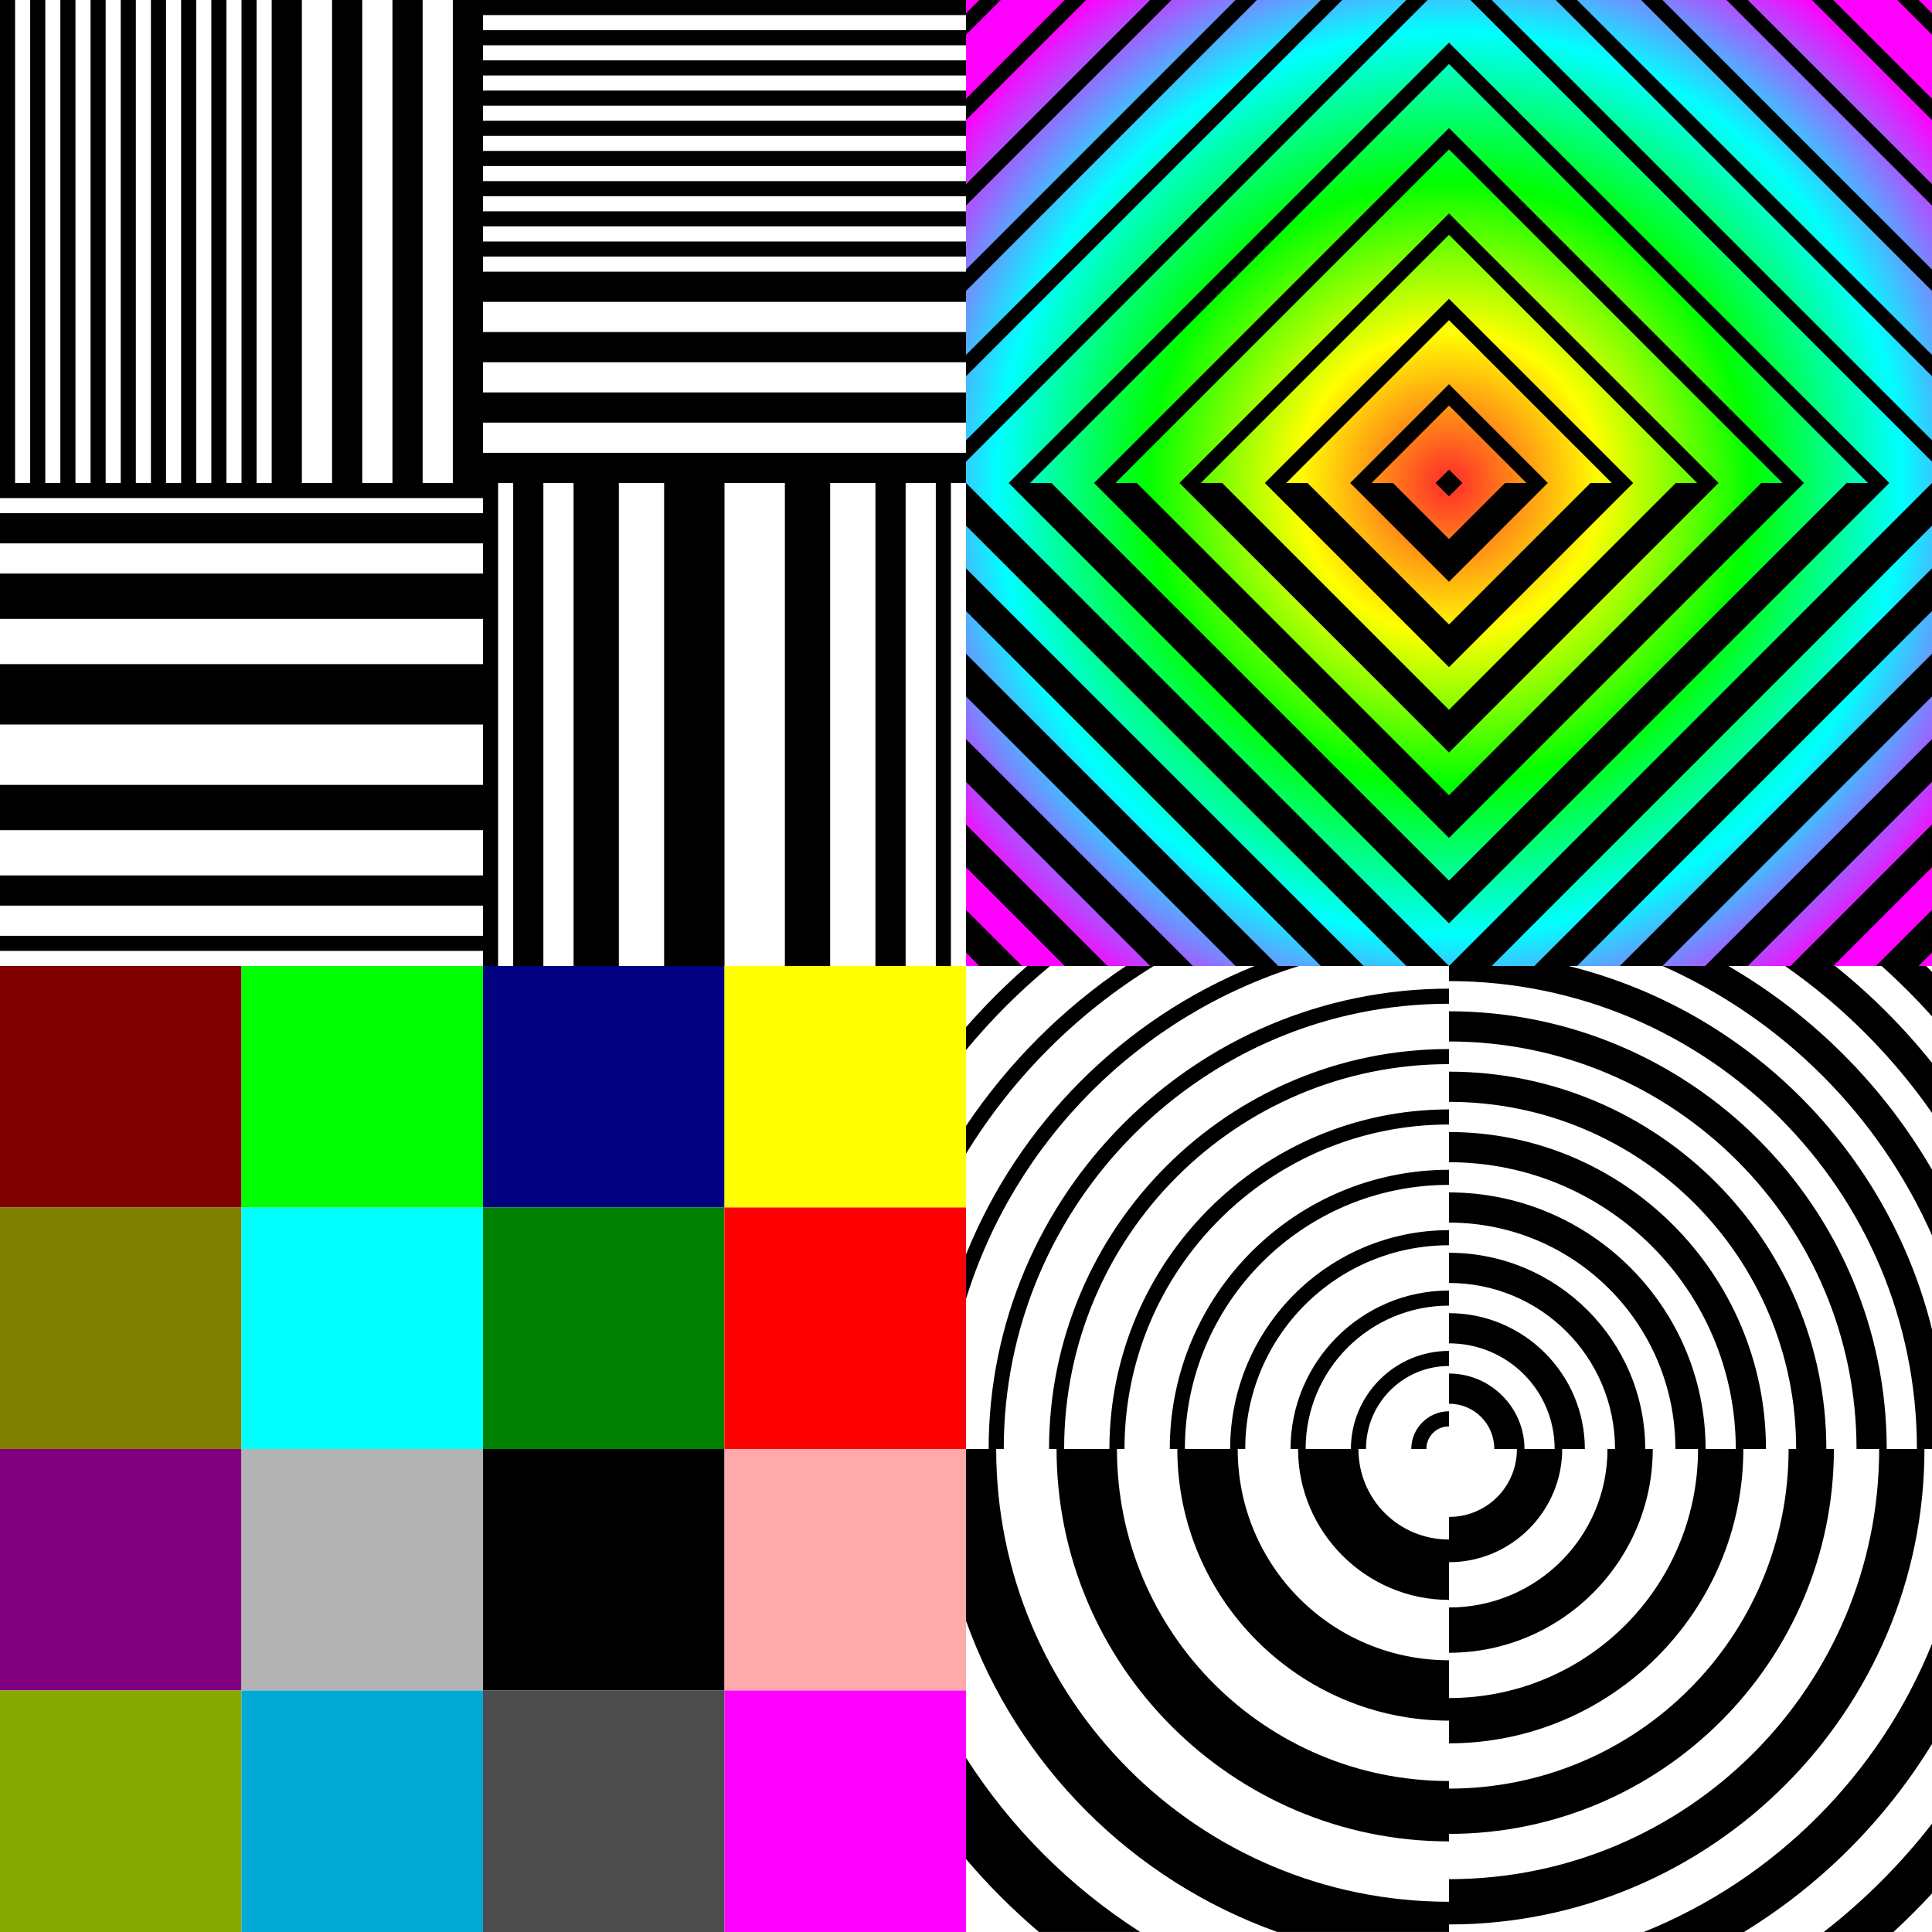 <?xml version="1.0" encoding="UTF-8" standalone="no"?>
<!-- Created with Inkscape (http://www.inkscape.org/) -->

<svg
   width="128"
   height="128"
   viewBox="0 0 128 128"
   version="1.1"
   id="svg138"
   inkscape:version="1.3 (0e150ed6c4, 2023-07-21)"
   sodipodi:docname="testimage3.svg"
   inkscape:export-filename="testimage3.png"
   inkscape:export-xdpi="96"
   inkscape:export-ydpi="96"
   xmlns:inkscape="http://www.inkscape.org/namespaces/inkscape"
   xmlns:sodipodi="http://sodipodi.sourceforge.net/DTD/sodipodi-0.dtd"
   xmlns:xlink="http://www.w3.org/1999/xlink"
   xmlns="http://www.w3.org/2000/svg"
   xmlns:svg="http://www.w3.org/2000/svg">
  <sodipodi:namedview
     id="namedview140"
     pagecolor="#ffffff"
     bordercolor="#000000"
     borderopacity="0.25"
     inkscape:showpageshadow="2"
     inkscape:pageopacity="0.0"
     inkscape:pagecheckerboard="0"
     inkscape:deskcolor="#d1d1d1"
     inkscape:document-units="px"
     showgrid="true"
     showguides="true"
     inkscape:lockguides="true"
     inkscape:zoom="5.17549"
     inkscape:cx="91.005876"
     inkscape:cy="0.77287368"
     inkscape:window-width="1346"
     inkscape:window-height="1048"
     inkscape:window-x="424"
     inkscape:window-y="191"
     inkscape:window-maximized="0"
     inkscape:current-layer="g26">
    <inkscape:grid
       type="xygrid"
       id="grid259"
       empspacing="4"
       originx="0"
       originy="0"
       spacingy="1"
       spacingx="1"
       units="px"
       visible="true" />
    <inkscape:grid
       type="xygrid"
       id="grid261"
       spacingy="16"
       spacingx="16"
       color="#e5001f"
       opacity="0.149"
       originx="0"
       originy="0"
       units="px"
       visible="true" />
    <sodipodi:guide
       position="-68,64"
       orientation="0,-1"
       id="guide263"
       inkscape:locked="true" />
    <sodipodi:guide
       position="64,64"
       orientation="1,0"
       id="guide315"
       inkscape:locked="true" />
  </sodipodi:namedview>
  <defs
     id="defs135">
    <linearGradient
       inkscape:collect="always"
       id="linearGradient1738">
      <stop
         style="stop-color:#ff2a2a;stop-opacity:1"
         offset="0"
         id="stop1734" />
      <stop
         style="stop-color:#ffff00;stop-opacity:1"
         offset="0.25"
         id="stop1744" />
      <stop
         style="stop-color:#00ff00;stop-opacity:1"
         offset="0.5"
         id="stop1742" />
      <stop
         style="stop-color:#00ffff;stop-opacity:1"
         offset="0.75"
         id="stop1746" />
      <stop
         style="stop-color:#ff00ff;stop-opacity:1"
         offset="1"
         id="stop1736" />
    </linearGradient>
    <radialGradient
       inkscape:collect="always"
       xlink:href="#linearGradient1738"
       id="radialGradient1740-5"
       cx="64"
       cy="64"
       fx="64"
       fy="64"
       r="64"
       gradientUnits="userSpaceOnUse"
       gradientTransform="matrix(0.625,-6.7425947e-8,6.95734e-8,0.625,56,56)" />
  </defs>
  <g
     inkscape:label="Ebene 1"
     inkscape:groupmode="layer"
     id="layer1">
    <rect
       style="fill:#ffffff;fill-opacity:1;stroke:none;stroke-width:1;stroke-linecap:round;stroke-linejoin:round;stroke-dasharray:none;stroke-opacity:1;paint-order:markers fill stroke"
       id="rect25"
       width="128"
       height="128"
       x="0"
       y="0" />
    <path
       id="rect1-0-6"
       style="fill:#000000;stroke-width:12;stroke-linecap:round;stroke-linejoin:round;paint-order:markers fill stroke"
       d="m 0,32 v 1 h 32 v -1 z m 0,2 v 2 h 32 v -2 z m 0,4 v 3 h 32 v -3 z m 0,6 v 4 h 32 v -4 z m 0,8 v 3 h 32 v -3 z m 0,6 v 2 h 32 v -2 z m 0,4 v 1 h 32 v -1 z" />
    <path
       id="rect1-0-6-9"
       style="fill:#000000;stroke-width:12;stroke-linecap:round;stroke-linejoin:round;paint-order:markers fill stroke"
       d="m 32,32 v 32 h 1 v -32 z m 2,0 v 32 h 2 v -32 z m 4,0 v 32 h 3 v -32 z m 6,0 v 32 h 4 v -32 z m 8,0 v 32 h 3 v -32 z m 6,0 v 32 h 2 v -32 z m 4,0 v 32 h 1 v -32 z" />
    <path
       id="rect1-08"
       style="fill:#000000;stroke-width:8.485;stroke-linecap:round;stroke-linejoin:round;paint-order:markers fill stroke"
       d="m 32,0 v 1 h 32 V 0 Z m 0,2 v 1 h 32 V 2 Z m 0,2 v 1 h 32 V 4 Z m 0,2 v 1 h 32 V 6 Z m 0,2 v 1 h 32 V 8 Z m 0,2 v 1 h 32 v -1 z m 0,2 v 1 h 32 v -1 z m 0,2 v 1 h 32 v -1 z m 0,2 v 1 h 32 v -1 z m 0,2 v 2 h 32 v -2 z m 0,4 v 2 h 32 v -2 z m 0,4 v 2 h 32 v -2 z m 0,4 v 2 h 32 v -2 z" />
    <g
       id="g26"
       transform="translate(-3.8146973e-5,-64)">
      <rect
         style="fill:url(#radialGradient1740-5);fill-opacity:1;stroke-width:0.5;stroke-linecap:round;stroke-linejoin:round"
         id="rect1023-0"
         width="64"
         height="64"
         x="64"
         y="64" />
      <path
         id="path68"
         style="stroke-width:13.416;stroke-linecap:round;stroke-linejoin:round;paint-order:markers fill stroke"
         d="m 64.887,64 -0.887,0.887 v 1.414 l 2.301,-2.301 z m 5.656,0 -6.543,6.543 v 1.414 l 7.957,-7.957 z m 5.658,0 -12.201,12.201 v 1.414 L 77.615,64 Z m 5.656,0 -17.857,17.857 v 1.414 L 83.272,64 Z m 5.656,0 -23.514,23.514 v 1.414 L 88.928,64 Z m 5.658,0 -29.172,29.172 v 1.414 L 94.586,64 Z m 2.828,2.828 -29.172,29.172 H 68.242 L 96,68.242 Z m 0,5.658 -23.514,23.514 h 1.414 l 22.1,-22.1 z m 0,5.656 -17.857,17.857 H 79.557 L 96,79.557 Z m 0,5.656 -12.201,12.201 h 1.414 l 10.787,-10.787 z m 0,5.656 -6.545,6.545 h 1.416 l 5.129,-5.129 z m 0,5.658 -0.887,0.887 h 0.887 z" />
      <path
         id="path68-3"
         style="stroke-width:13.416;stroke-linecap:round;stroke-linejoin:round;paint-order:markers fill stroke"
         d="m 128,64.887 -0.887,-0.887 h -1.414 l 2.301,2.301 z m 0,5.656 -6.543,-6.543 h -1.414 l 7.957,7.957 z m 0,5.658 -12.201,-12.201 h -1.414 l 13.615,13.615 z m 0,5.656 -17.857,-17.857 h -1.414 l 19.271,19.271 z m 0,5.656 -23.514,-23.514 h -1.414 l 24.928,24.928 z m 0,5.658 -29.172,-29.172 h -1.414 l 30.586,30.586 z m -2.828,2.828 -29.172,-29.172 v 1.414 l 27.758,27.758 z m -5.658,0 -23.514,-23.514 v 1.414 l 22.1,22.1 z m -5.656,0 -17.857,-17.857 v 1.414 l 16.443,16.443 z m -5.656,0 -12.201,-12.201 v 1.414 l 10.787,10.787 z m -5.656,0 -6.545,-6.545 v 1.416 l 5.129,5.129 z m -5.658,0 -0.887,-0.887 v 0.887 z" />
      <path
         id="rect2-8-3"
         style="fill:#000000;stroke-width:16.971;stroke-linecap:round;stroke-linejoin:round;paint-order:markers fill stroke"
         d="m 64.887,128 h 2.828 l -3.715,-3.715 v 2.828 z m 5.657,0 h 2.828 l -9.372,-9.372 v 2.828 z m 5.657,0 h 2.828 L 64.001,112.971 v 2.828 z m 5.657,0 h 2.828 L 64.001,107.314 v 2.828 z m 5.657,0 h 2.828 L 64.001,101.657 v 2.828 z m 5.657,0 h 2.828 L 64.001,96.001 v 2.828 z m 2.828,-2.828 v -2.828 L 69.658,96.001 h -2.828 z m 0,-5.657 v -2.828 L 75.314,96.001 h -2.828 z m 0,-5.657 v -2.828 L 80.971,96.001 h -2.828 z m 0,-5.657 v -2.828 l -9.372,-9.372 h -2.828 z m 0,-5.657 v -2.828 l -3.715,-3.715 H 89.457 Z m 0,-5.657 -3e-6,-0.887 -0.887,-1e-5 z" />
      <path
         id="rect2-8-3-6"
         style="fill:#000000;stroke-width:16.971;stroke-linecap:round;stroke-linejoin:round;paint-order:markers fill stroke"
         d="m 127.999,127.113 v -2.828 l -3.715,3.715 h 2.828 z m 0,-5.657 v -2.828 l -9.372,9.372 h 2.828 z m 0,-5.657 v -2.828 l -15.029,15.029 h 2.828 z m 0,-5.657 v -2.828 l -20.686,20.686 h 2.828 z m 0,-5.657 v -2.828 l -26.342,26.342 h 2.828 z m 0,-5.657 V 96.001 L 96,128 h 2.828 z m -2.828,-2.828 h -2.828 L 96,122.343 v 2.828 z m -5.657,0 h -2.828 L 96,116.686 v 2.828 z m -5.657,0 h -2.828 L 96,111.029 v 2.828 z m -5.657,0 h -2.828 L 96,105.373 v 2.828 z m -5.657,0 H 99.715 L 96,99.716 v 2.828 z m -5.657,0 H 96 L 96,96.887 Z" />
    </g>
    <path
       id="rect1-08-9"
       style="fill:#000000;stroke-width:8.485;stroke-linecap:round;stroke-linejoin:round;paint-order:markers fill stroke"
       d="M 0 0 L 0 32 L 1 32 L 1 0 L 0 0 z M 2 0 L 2 32 L 3 32 L 3 0 L 2 0 z M 4 0 L 4 32 L 5 32 L 5 0 L 4 0 z M 6 0 L 6 32 L 7 32 L 7 0 L 6 0 z M 8 0 L 8 32 L 9 32 L 9 0 L 8 0 z M 10 0 L 10 32 L 11 32 L 11 0 L 10 0 z M 12 0 L 12 32 L 13 32 L 13 0 L 12 0 z M 14 0 L 14 32 L 15 32 L 15 0 L 14 0 z M 16 0 L 16 32 L 17 32 L 17 0 L 16 0 z M 18 0 L 18 32 L 20 32 L 20 0 L 18 0 z M 22 0 L 22 32 L 24 32 L 24 0 L 22 0 z M 26 0 L 26 32 L 28 32 L 28 0 L 26 0 z M 30 0 L 30 32 L 32 32 L 32 0 L 30 0 z " />
    <rect
       style="fill:#800000;stroke-width:12;stroke-linecap:round;stroke-linejoin:round;paint-order:markers fill stroke"
       id="rect2"
       width="16"
       height="16"
       x="0"
       y="64" />
    <rect
       style="fill:#00ff00;stroke-width:12;stroke-linecap:round;stroke-linejoin:round;paint-order:markers fill stroke"
       id="rect2-9"
       width="16"
       height="16"
       x="16"
       y="64" />
    <rect
       style="fill:#000080;stroke-width:12;stroke-linecap:round;stroke-linejoin:round;paint-order:markers fill stroke"
       id="rect2-9-8"
       width="16"
       height="16"
       x="32"
       y="64" />
    <rect
       style="fill:#ffff00;stroke-width:12;stroke-linecap:round;stroke-linejoin:round;paint-order:markers fill stroke"
       id="rect2-9-6"
       width="16"
       height="16"
       x="48"
       y="64" />
    <rect
       style="fill:#808000;stroke-width:12;stroke-linecap:round;stroke-linejoin:round;paint-order:markers fill stroke"
       id="rect2-89"
       width="16"
       height="16"
       x="0"
       y="80" />
    <rect
       style="fill:#00ffff;stroke-width:12;stroke-linecap:round;stroke-linejoin:round;paint-order:markers fill stroke"
       id="rect2-9-5"
       width="16"
       height="16"
       x="16"
       y="80" />
    <rect
       style="fill:#008000;stroke-width:12;stroke-linecap:round;stroke-linejoin:round;paint-order:markers fill stroke"
       id="rect2-9-8-1"
       width="16"
       height="16"
       x="32"
       y="80" />
    <rect
       style="fill:#ff0000;stroke-width:12;stroke-linecap:round;stroke-linejoin:round;paint-order:markers fill stroke"
       id="rect2-9-6-9"
       width="16"
       height="16"
       x="48"
       y="80" />
    <rect
       style="fill:#800080;stroke-width:12;stroke-linecap:round;stroke-linejoin:round;paint-order:markers fill stroke"
       id="rect2-3"
       width="16"
       height="16"
       x="0"
       y="96" />
    <rect
       style="fill:#b3b3b3;stroke-width:12;stroke-linecap:round;stroke-linejoin:round;paint-order:markers fill stroke"
       id="rect2-9-4"
       width="16"
       height="16"
       x="16"
       y="96" />
    <rect
       style="fill:#000000;stroke-width:12;stroke-linecap:round;stroke-linejoin:round;paint-order:markers fill stroke"
       id="rect2-9-8-8"
       width="16"
       height="16"
       x="32"
       y="96" />
    <rect
       style="fill:#ffaaaa;stroke-width:12;stroke-linecap:round;stroke-linejoin:round;paint-order:markers fill stroke"
       id="rect2-9-6-6"
       width="16"
       height="16"
       x="48"
       y="96" />
    <rect
       style="fill:#88aa00;stroke-width:12;stroke-linecap:round;stroke-linejoin:round;paint-order:markers fill stroke"
       id="rect2-6"
       width="16"
       height="16"
       x="0"
       y="112" />
    <rect
       style="fill:#00aad4;stroke-width:12;stroke-linecap:round;stroke-linejoin:round;paint-order:markers fill stroke"
       id="rect2-9-7"
       width="16"
       height="16"
       x="16"
       y="112" />
    <rect
       style="fill:#4d4d4d;stroke-width:12;stroke-linecap:round;stroke-linejoin:round;paint-order:markers fill stroke"
       id="rect2-9-8-85"
       width="16"
       height="16"
       x="32"
       y="112" />
    <rect
       style="fill:#ff00ff;stroke-width:12;stroke-linecap:round;stroke-linejoin:round;paint-order:markers fill stroke"
       id="rect2-9-6-91"
       width="16"
       height="16"
       x="48"
       y="112" />
    <g
       id="g25"
       transform="translate(0,64)">
      <path
         id="path2"
         style="color:#000000;fill:#000000;stroke-linecap:round;stroke-linejoin:round;-inkscape-stroke:none;paint-order:markers fill stroke"
         d="m 181.098,-38.5 c -0.372,0.36 -0.738,0.725 -1.098,1.098 v 1.441 c 0.811,-0.881 1.658,-1.728 2.539,-2.539 z m 2.955,0 c -1.44,1.259 -2.794,2.612 -4.053,4.053 v 1.518 c 1.677,-2.028 3.542,-3.894 5.57,-5.57 z m 3.143,0 c -2.689,2.088 -5.107,4.506 -7.195,7.195 v 1.654 c 2.463,-3.399 5.451,-6.387 8.85,-8.85 z m 3.4,0 c -4.185,2.806 -7.79,6.41 -10.596,10.596 v 1.844 c 3.102,-5.066 7.374,-9.337 12.439,-12.439 z m 3.846,0 c -6.076,3.343 -11.099,8.365 -14.441,14.441 v 2.166 c 3.489,-7.243 9.365,-13.118 16.607,-16.607 z m 4.672,0 c -8.682,3.502 -15.611,10.431 -19.113,19.113 v 2.943 c 3.259,-10.508 11.548,-18.797 22.057,-22.057 z m 7.238,0 C 192.936,-36.146 182.354,-25.564 180,-12.148 v 5.648 h 0.5 c 0,-17.403 14.097,-31.5 31.5,-31.5 v -0.5 z m 5.648,1.5 c -16.839,0 -30.5,13.661 -30.5,30.5 h 1 c 0,-16.298 13.202,-29.5 29.5,-29.5 z m 0,2 c -15.734,0 -28.5,12.766 -28.5,28.5 h 1 c 0,-15.194 12.306,-27.5 27.5,-27.5 z m 0,2 c -14.63,0 -26.5,11.87 -26.5,26.5 h 1 c 0,-14.089 11.411,-25.5 25.5,-25.5 z m 0,2 c -13.525,0 -24.5,10.975 -24.5,24.5 h 1 c 0,-12.985 10.515,-23.5 23.5,-23.5 z m 0,2 c -12.42,0 -22.5,10.08 -22.5,22.5 h 1 c 0,-11.88 9.62,-21.5 21.5,-21.5 z m 0,2 c -11.316,0 -20.5,9.184 -20.5,20.5 h 1 c 0,-10.775 8.725,-19.5 19.5,-19.5 z m 0,2 c -10.211,0 -18.5,8.289 -18.5,18.5 h 1 c 0,-9.671 7.829,-17.5 17.5,-17.5 z m 0,2 c -9.107,0 -16.5,7.393 -16.5,16.5 h 1 c 0,-8.566 6.934,-15.5 15.5,-15.5 z m 0,2 c -8.002,0 -14.5,6.498 -14.5,14.5 h 1 c 0,-7.462 6.038,-13.5 13.5,-13.5 z m 0,2 c -6.898,0 -12.5,5.602 -12.5,12.5 h 1 c 0,-6.357 5.143,-11.5 11.5,-11.5 z m 0,2 c -5.793,0 -10.5,4.707 -10.5,10.5 h 1 c 0,-5.253 4.247,-9.5 9.5,-9.5 z m 0,2 c -4.688,0 -8.5,3.812 -8.5,8.5 h 1 c 0,-4.148 3.352,-7.5 7.5,-7.5 z m 0,2 c -3.584,0 -6.5,2.916 -6.5,6.5 h 1 c 0,-3.043 2.457,-5.5 5.5,-5.5 z m 0,2 c -2.479,0 -4.5,2.021 -4.5,4.5 h 1 c 0,-1.939 1.561,-3.5 3.5,-3.5 z m 0,2 c -1.375,0 -2.5,1.125 -2.5,2.5 h 1 c 0,-0.834 0.666,-1.5 1.5,-1.5 z" />
      <path
         id="path2-72"
         style="color:#000000;fill:#000000;stroke-width:4;stroke-linecap:round;stroke-linejoin:round;-inkscape-stroke:none;paint-order:markers fill stroke"
         d="m 64,59.167 c 1.477,1.737 3.093,3.353 4.83,4.83 h 6.711 c -4.636,-2.967 -8.574,-6.905 -11.541,-11.541 z m 0,-15.789 c 3.423,9.597 11.022,17.197 20.619,20.619 h 11.381 v -2 c -16.592,0 -30,-13.408 -30,-30 h -2 z m 6,-11.381 c 0,14.336 11.664,26 26,26 v -4 c -12.174,0 -22,-9.826 -22,-22 z m 8,0 c 0,9.917 8.083,18 18,18 v -4 c -7.756,0 -14,-6.244 -14,-14 z m 8,0 c 0,5.499 4.501,10 10,10 v -4 c -3.337,0 -6,-2.663 -6,-6 z" />
      <path
         id="path2-7"
         style="color:#000000;fill:#000000;stroke-width:3;stroke-linecap:round;stroke-linejoin:round;-inkscape-stroke:none;paint-order:markers fill stroke"
         d="M 125.445,64 C 126.332,63.184 127.184,62.332 128,61.445 v -4.621 c -2.083,2.682 -4.494,5.093 -7.176,7.176 z m -9.904,0 C 120.614,60.893 124.893,56.614 128,51.541 v -6.637 c -3.498,8.679 -10.417,15.598 -19.096,19.096 z M 96,63.5 c 17.379,0 31.5,-14.121 31.5,-31.5 h -3 c 0,15.758 -12.742,28.5 -28.5,28.5 z m 0,-6 c 14.065,0 25.5,-11.435 25.5,-25.5 h -3 c 0,12.444 -10.056,22.5 -22.5,22.5 z m 0,-6 c 10.752,0 19.5,-8.748 19.5,-19.5 h -3 c 0,9.13 -7.37,16.5 -16.5,16.5 z m 0,-6 c 7.438,0 13.5,-6.062 13.5,-13.5 h -3 c 0,5.817 -4.683,10.5 -10.5,10.5 z m 0,-6 c 4.124,0 7.5,-3.376 7.5,-7.5 h -3 c 0,2.503 -1.997,4.5 -4.5,4.5 z" />
      <path
         id="path2-3-7"
         style="color:#000000;fill:#000000;stroke-width:2;stroke-linecap:round;stroke-linejoin:round;-inkscape-stroke:none;paint-order:markers fill stroke"
         d="m 128,0.389 c -0.129,-0.13 -0.258,-0.26 -0.389,-0.389 h -2.949 C 125.836,1.052 126.948,2.164 128,3.338 Z m 0,6.027 c -1.897,-2.369 -4.047,-4.519 -6.416,-6.416 h -3.316 C 122.061,2.644 125.356,5.939 128,9.732 Z m 0,7.078 C 124.756,7.901 120.099,3.244 114.506,1.4146972e-6 h -4.354 C 118.101,3.518 124.482,9.899 128,17.848 Z m 0,10.582 C 125.071,12.235 115.765,2.929 103.924,1.4146972e-6 H 96 V 1 c 17.133,0 31,13.867 31,31 h 1 z m -3,7.924 C 125,15.996 112.004,3 96,3 v 2 c 14.923,0 27,12.077 27,27 z m -4,0 C 121,18.205 109.795,7 96,7 v 2 c 12.714,0 23,10.286 23,23 z m -4,0 c 0,-11.586 -9.414,-21 -21,-21 v 2 c 10.505,0 19,8.495 19,19 z m -4,0 c 0,-9.377 -7.623,-17 -17,-17 v 2 c 8.296,0 15,6.704 15,15 z m -4,0 c 0,-7.168 -5.832,-13 -13,-13 v 2 c 6.087,0 11,4.913 11,11 z m -4,0 c 0,-4.959 -4.041,-9 -9,-9 v 2 c 3.878,0 7,3.122 7,7 z m -4,0 c 0,-2.75 -2.25,-5 -5,-5 v 2 c 1.669,0 3,1.331 3,3 z" />
      <path
         id="path46"
         style="color:#000000;fill:#000000;stroke-linecap:round;stroke-linejoin:round;-inkscape-stroke:none;paint-order:markers fill stroke"
         d="m 68.053,0.001 c -1.44,1.259 -2.794,2.612 -4.053,4.053 v 1.518 c 1.677,-2.028 3.542,-3.894 5.57,-5.57 z m 6.543,0 c -4.185,2.806 -7.79,6.41 -10.596,10.596 v 1.844 c 3.102,-5.066 7.374,-9.337 12.439,-12.439 z m 8.518,0 c -8.682,3.502 -15.611,10.431 -19.113,19.113 v 2.943 C 67.259,11.55 75.548,3.261 86.057,0.001 Z m 12.887,1.5 c -16.839,0 -30.5,13.661 -30.5,30.5 h 1 c 0,-16.298 13.202,-29.5 29.5,-29.5 z m 0,4 c -14.63,0 -26.5,11.87 -26.5,26.5 h 1 c 0,-14.089 11.411,-25.5 25.5,-25.5 z m 0,4 c -12.42,0 -22.5,10.08 -22.5,22.5 h 1 c 0,-11.88 9.62,-21.5 21.5,-21.5 z m 0,4 c -10.211,0 -18.5,8.289 -18.5,18.5 h 1 c 0,-9.671 7.829,-17.5 17.5,-17.5 z m 0,4 c -8.002,0 -14.5,6.498 -14.5,14.5 h 1 c 0,-7.462 6.038,-13.5 13.5,-13.5 z m 0,4 c -5.793,0 -10.5,4.707 -10.5,10.5 h 1 c 0,-5.253 4.247,-9.5 9.5,-9.5 z m 0,4 c -3.584,0 -6.5,2.916 -6.5,6.5 h 1 c 0,-3.043 2.457,-5.5 5.5,-5.5 z m 0,4 c -1.375,0 -2.5,1.125 -2.5,2.5 h 1 c 0,-0.834 0.666,-1.5 1.5,-1.5 z" />
    </g>
    <rect
       style="fill:none;stroke:none;stroke-width:1;stroke-linecap:round;stroke-linejoin:round;stroke-dasharray:none;stroke-opacity:1;paint-order:markers fill stroke"
       id="rect24"
       width="32"
       height="32"
       x="80"
       y="-112" />
  </g>
</svg>
